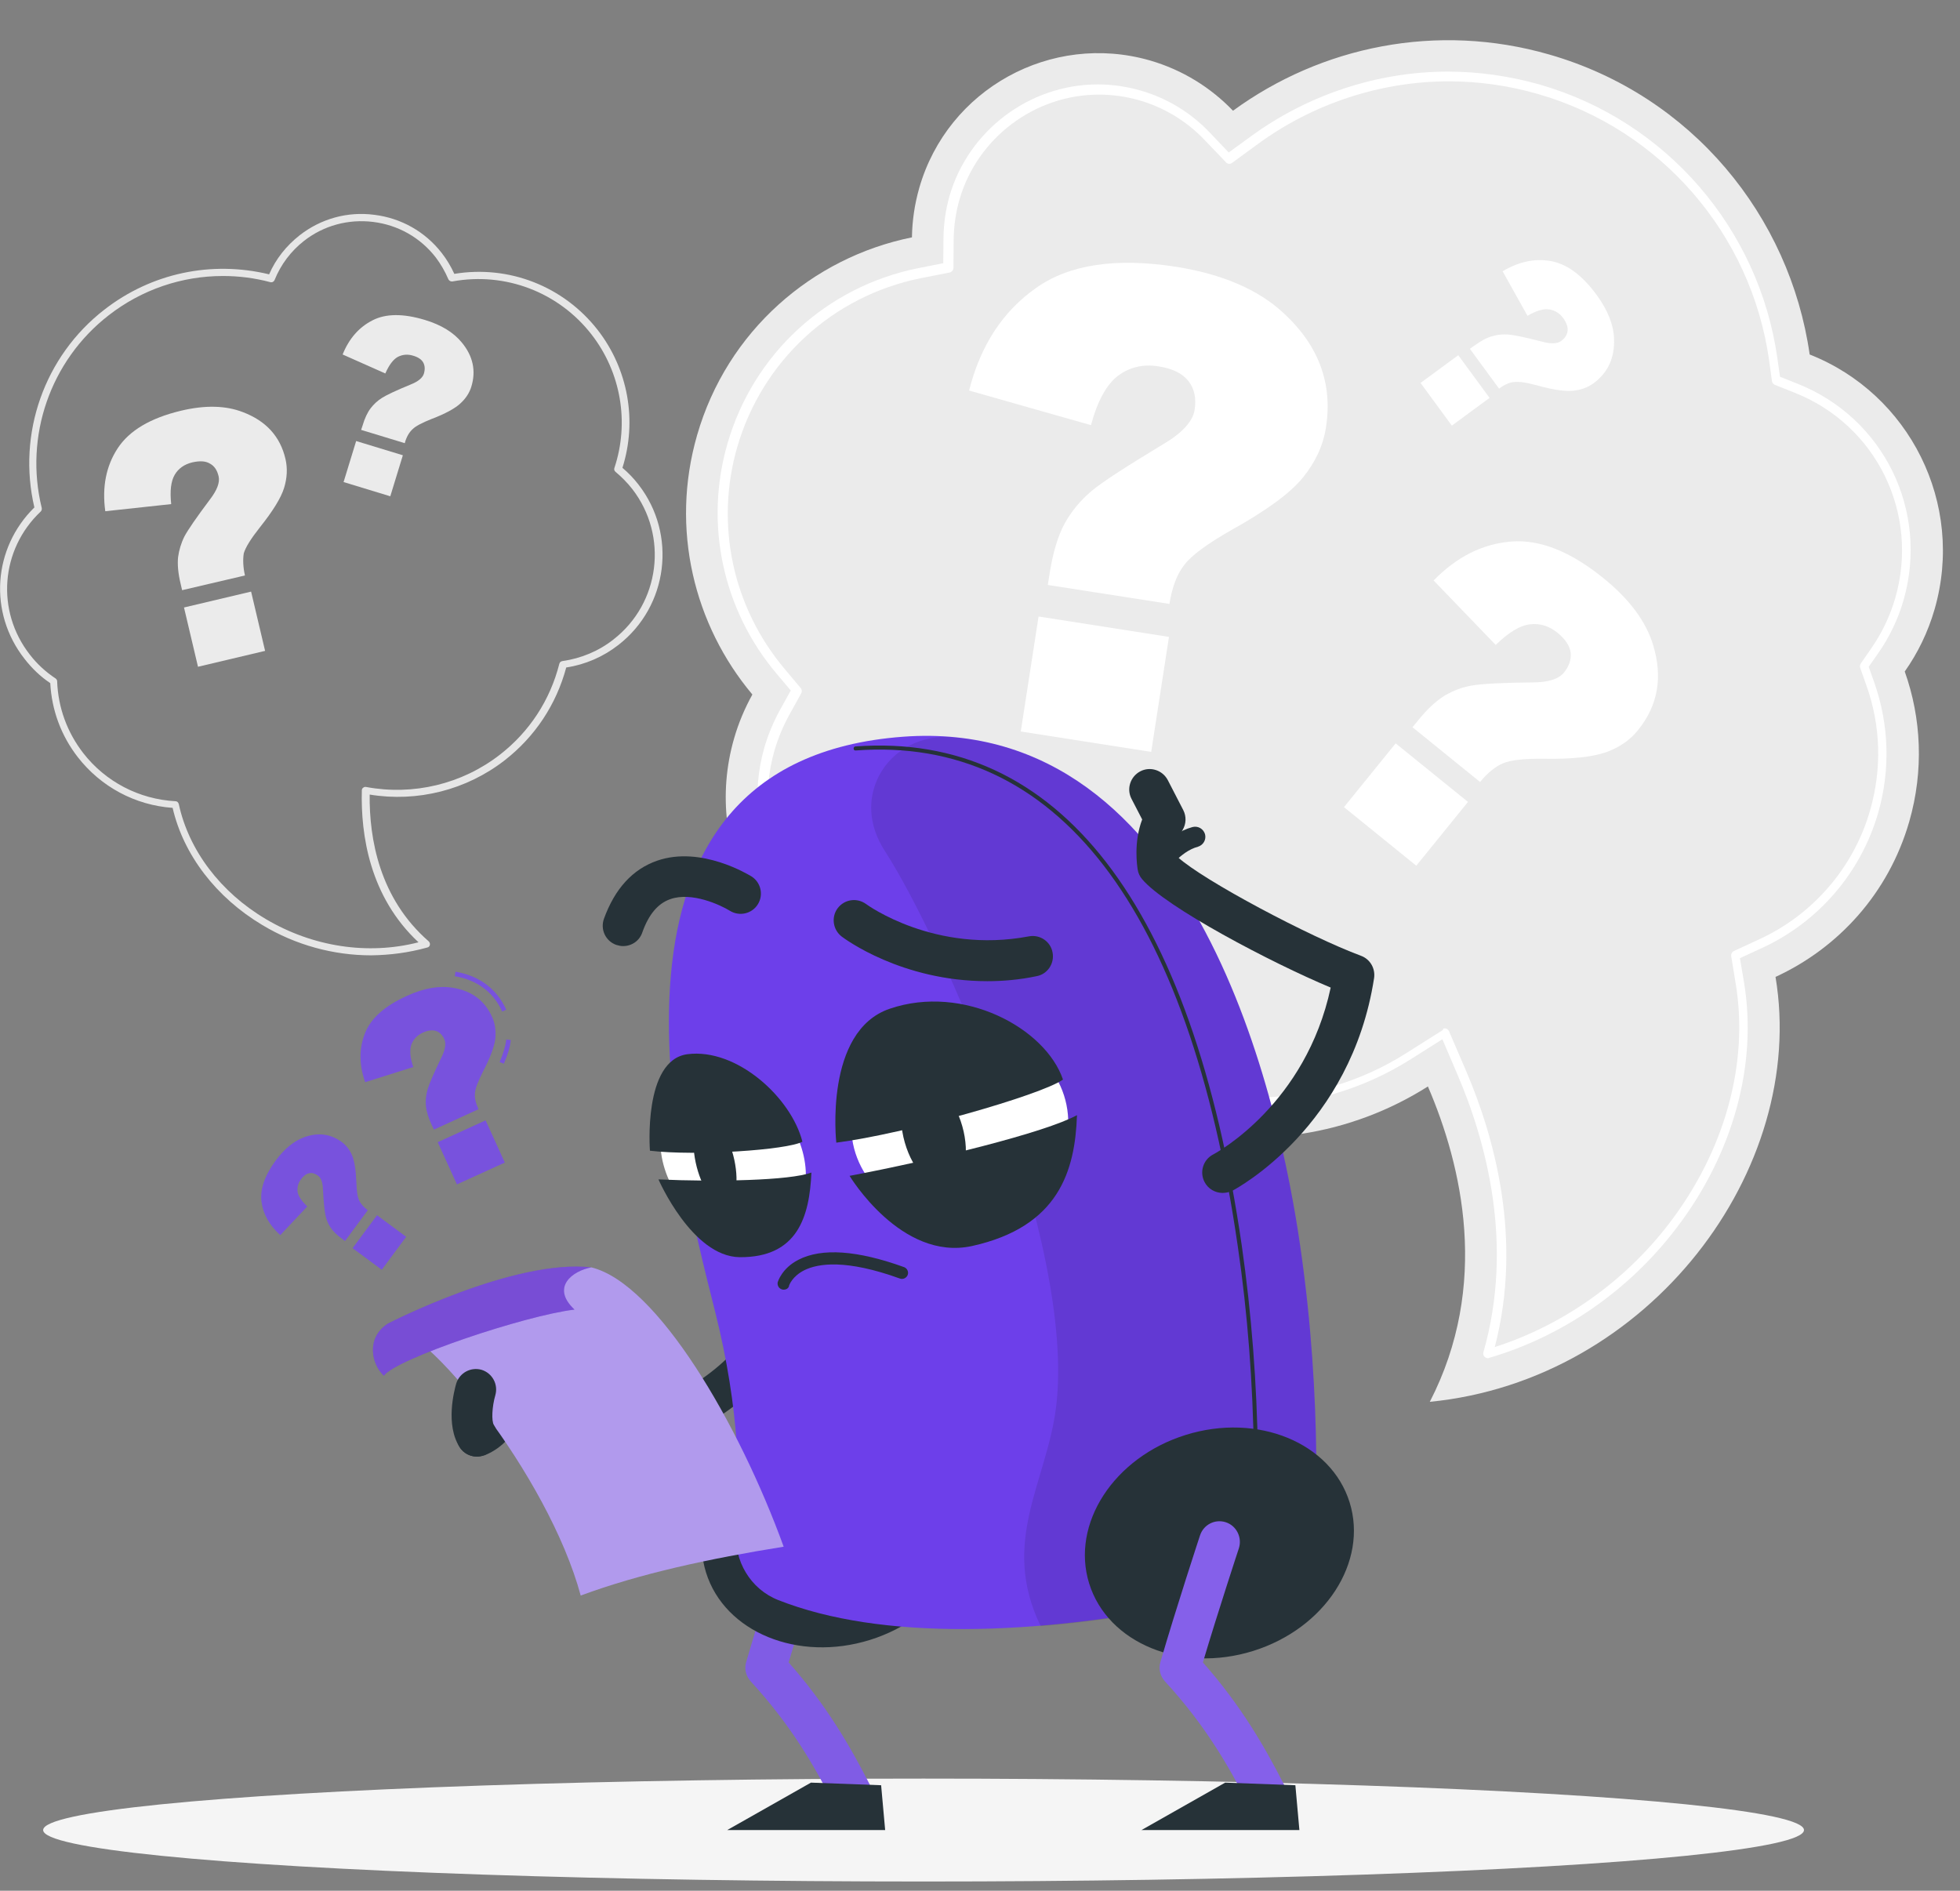 <?xml version="1.0" encoding="utf-8"?>
<!-- Generator: Adobe Illustrator 23.0.0, SVG Export Plug-In . SVG Version: 6.00 Build 0)  -->
<svg version="1.1" xmlns="http://www.w3.org/2000/svg" xmlns:xlink="http://www.w3.org/1999/xlink" x="0px" y="0px" width="826.6px"
	 height="797.4px" viewBox="0 0 826.6 797.4" style="enable-background:new 0 0 826.6 797.4;" xml:space="preserve">
<rect x="0" y="0" width="826.6" height="797.4" fill="#808080" stroke="none"/>
<style type="text/css">
	.st0{fill:#EBEBEB;}
	.st1{fill:#FFFFFF;}
	.st2{fill:#E6E6E6;}
	.st3{display:none;}
	.st4{display:inline;}
	.st5{fill:#407BFF;}
	.st6{opacity:0.9;fill:#FFFFFF;}
	.st7{fill:#F5F5F5;}
	.st8{fill:#7852DD;}
	.st9{fill:#805CE5;}
	.st10{fill:#263238;}
	.st11{fill:#6D3FEA;}
	.st12{opacity:0.1;}
	.st13{fill:#8560EA;}
	.st14{fill:#B19AED;}
	.st15{fill:#5621CB;}
	.st16{opacity:0.2;fill:#FFFFFF;}
</style>
<g id="Background_Complete">
	<g>
		<g>
			<g>
				<path class="st0" d="M805.2,346.5c6.2-21.6,5.1-43.6-1.9-63.3c5.5-7.8,9.8-16.6,12.6-26.3c12.8-44.5-10.6-90.8-52.7-107.4
					C754.9,91.3,713.6,40.3,653.4,23C605.9,9.3,557.1,19.6,520,46.7c-9.3-9.7-21.2-17.2-35-21.2c-41.7-12-85.3,12-97.3,53.7
					c-2,7-3,14-3.1,20.9c-42,8.5-77.9,39.4-90.6,83.4c-11.4,39.5-1.3,80.1,23.3,109.4c-3.2,5.8-5.8,11.9-7.7,18.5
					c-13.7,47.4,13.7,96.8,61,110.5c15.6,4.5,31.4,4.5,46.2,0.9c17.4,24,42.6,42.6,73.3,51.5c39.5,11.4,79.9,4.3,112.1-16.1
					c14.4,33.5,26.2,83.7,0.8,133c92.6-9.1,159.4-97.9,145.8-179.2C775.3,399.8,796.5,376.7,805.2,346.5z"/>
				<path class="st1" d="M627.5,572.8c-0.5,0-1-0.2-1.4-0.6c-0.5-0.5-0.7-1.2-0.5-1.9c13-45.4,1.2-89-11.1-117.5l-6.2-14.5
					l-13.3,8.4c-20.1,12.7-43.1,19.5-66.7,19.5c-11.6,0-23.2-1.6-34.5-4.9c-26.9-7.8-49.8-23.8-66.2-46.5l-5.3-7.3l-8.8,2.2
					c-12.9,3.2-26.4,2.9-39.2-0.7c-19.5-5.6-35.6-18.5-45.4-36.2c-9.8-17.7-12.1-38.2-6.5-57.7c1.6-5.4,3.8-10.7,6.6-15.8l4.5-8.1
					l-6-7.1c-22.7-26.9-30.5-63.2-20.7-97c10.9-37.8,41.7-66.2,80.4-74l10.6-2.1l0.1-10.8c0.1-5.9,0.9-11.7,2.5-17.4
					c8-27.8,33.8-47.2,62.6-47.2c6.1,0,12.2,0.9,18.1,2.6c11.1,3.2,21.1,9.3,29,17.6l8.1,8.5l9.5-6.9c24-17.5,53.4-27.2,82.9-27.2
					c13.1,0,26.2,1.9,38.9,5.5c53.1,15.3,92.4,60.7,100.1,115.5l1.1,7.7l7.3,2.9c36.4,14.4,55.6,53.6,44.8,91.3
					c-2.3,8-5.9,15.5-10.7,22.4l-4,5.7l2.3,6.5c6.3,17.8,6.9,36.9,1.7,55.1c-7.3,25.2-25.1,46-49,57l-9.3,4.3l1.7,10.1
					c5.8,34.7-4.6,72.6-28.7,104c-20,26.2-48,45.5-78.9,54.5C627.9,572.8,627.7,572.8,627.5,572.8z M609.3,433.7
					c0.2,0,0.4,0,0.6,0.1c0.5,0.2,1,0.6,1.2,1.1l7.1,16.5c12.2,28.4,24,71.4,12.2,116.7c28.7-9.2,54.8-27.6,73.6-52.2
					c23.4-30.6,33.6-67.4,28-101.1l-1.9-11.6c-0.1-0.9,0.3-1.7,1.1-2.1l10.6-4.9c22.9-10.5,40-30.4,46.9-54.5
					c5-17.4,4.5-35.7-1.6-52.7l-2.6-7.4c-0.2-0.6-0.1-1.2,0.2-1.7l4.5-6.5c4.5-6.5,7.9-13.6,10.1-21.2c10.3-35.7-8-73-42.5-86.6
					l-8.3-3.3c-0.6-0.3-1.1-0.8-1.2-1.5l-1.2-8.8c-7.5-53.3-45.7-97.4-97.3-112.3c-12.4-3.6-25.1-5.4-37.8-5.4
					c-28.7,0-57.3,9.4-80.6,26.5l-10.8,7.9c-0.8,0.6-1.9,0.5-2.5-0.2l-9.3-9.7c-7.5-7.8-16.9-13.5-27.3-16.5
					c-5.6-1.6-11.3-2.4-17-2.4c-27.2,0-51.4,18.3-58.9,44.4c-1.5,5.3-2.3,10.8-2.4,16.3l-0.1,12.4c0,0.9-0.7,1.7-1.5,1.9l-12.2,2.4
					c-37.3,7.5-66.9,34.8-77.5,71.3c-9.4,32.6-1.9,67.5,20,93.5l6.8,8.1c0.5,0.6,0.6,1.5,0.2,2.2l-5.1,9.2c-2.6,4.8-4.7,9.8-6.2,15
					c-5.3,18.5-3.1,37.9,6.2,54.8c9.3,16.8,24.6,29,43.1,34.4c12.2,3.5,25,3.7,37.2,0.7l10-2.5c0.8-0.2,1.6,0.1,2,0.7l6.1,8.4
					c15.9,21.9,38.1,37.5,64.1,45c10.9,3.2,22.2,4.8,33.4,4.8c22.8,0,45.2-6.5,64.6-18.9l15.2-9.6
					C608.5,433.8,608.9,433.7,609.3,433.7z"/>
			</g>
			<g>
				<path class="st1" d="M493.2,254.7l-51.3-8l0.8-5.1c1.4-8.7,3.5-15.7,6.3-20.8c2.8-5.1,6.6-9.7,11.2-13.6
					c4.6-3.9,14.7-10.4,30.1-19.7c8.2-4.8,12.7-9.7,13.5-14.6c0.8-5-0.1-9-2.6-12.2c-2.5-3.2-6.7-5.3-12.7-6.2
					c-6.4-1-12,0.3-16.9,3.9c-4.8,3.6-8.7,10.5-11.5,20.9l-51.4-14.6c4.8-19,14.2-33.4,28.3-43.3c14-9.9,33.7-12.8,58.9-8.9
					c19.6,3.1,34.8,9.6,45.6,19.7c14.7,13.6,20.6,29.7,17.7,48.1c-1.2,7.7-4.5,14.7-9.8,21.2c-5.3,6.5-15.3,13.8-30,22
					c-10.2,5.8-16.9,10.7-19.9,14.7C496.4,242.1,494.3,247.6,493.2,254.7z M438,260l55,8.6l-7.5,48.5l-55-8.6L438,260z"/>
			</g>
			<g>
				<path class="st1" d="M624.2,329.8l-28.5-23.1l2.3-2.8c3.9-4.9,7.7-8.3,11.2-10.5c3.6-2.1,7.4-3.6,11.6-4.3
					c4.2-0.7,12.7-1.2,25.4-1.3c6.7,0,11.2-1.4,13.4-4.2c2.2-2.7,3.1-5.5,2.8-8.4c-0.4-2.8-2.2-5.6-5.5-8.3
					c-3.6-2.9-7.4-4.1-11.7-3.6c-4.2,0.5-9,3.4-14.4,8.7l-26.2-27.2c9.7-9.9,20.5-15.4,32.6-16.4c12.1-1,25.1,4.1,39.1,15.5
					c10.9,8.8,17.9,18.2,20.9,28.2c4.1,13.5,2,25.4-6.3,35.7c-3.4,4.3-7.9,7.4-13.5,9.4c-5.6,2-14.3,3-26.1,2.8
					c-8.3-0.1-14.1,0.5-17.4,1.9C630.6,323.3,627.4,325.9,624.2,329.8z M588.6,313.5l30.5,24.7l-21.8,26.9l-30.5-24.7L588.6,313.5z"
					/>
			</g>
			<g>
				<path class="st1" d="M632.2,163.9l-12.3-16.8l1.7-1.2c2.9-2.1,5.4-3.5,7.7-4.1c2.3-0.7,4.6-0.9,7-0.7c2.4,0.2,7.1,1.2,14.1,3
					c3.7,1,6.4,0.9,8-0.3c1.6-1.2,2.5-2.6,2.7-4.2c0.2-1.6-0.4-3.4-1.8-5.4c-1.5-2.1-3.5-3.3-5.9-3.7c-2.4-0.4-5.5,0.5-9.2,2.7
					l-10.5-18.8c6.8-4,13.5-5.5,20.3-4.3c6.8,1.2,13.2,5.9,19.3,14.2c4.7,6.4,7.2,12.6,7.4,18.6c0.3,8-2.6,14.3-8.6,18.7
					c-2.5,1.8-5.4,2.9-8.8,3.2c-3.4,0.3-8.3-0.4-14.8-2.2c-4.6-1.3-7.8-1.7-9.8-1.5C636.7,161.2,634.5,162.2,632.2,163.9z
					 M615,149.8l13.2,18l-15.9,11.7l-13.2-18L615,149.8z"/>
			</g>
		</g>
		<g>
			<g>
				<path class="st2" d="M156.5,402.9c-15.8,0-31.8-4.3-45.9-12.8c-19.4-11.6-33.2-29.5-37.8-49.4c-15.8-1.1-30.3-8.9-40-21.4
					c-7-9-11-19.8-11.6-31.2c-4.2-2.8-7.8-6.3-10.9-10.3C-4.9,258.4-3,231.2,14.5,214c-7.3-31.1,4.2-63.8,29.5-83.4
					c19.8-15.4,45.1-20.8,69.5-14.9c2.8-6.5,7.3-12.1,12.9-16.5c9-7,20.2-10.1,31.5-8.6c11.3,1.4,21.4,7.1,28.4,16.1
					c2.1,2.7,3.9,5.7,5.3,8.8c23-3.8,46.1,5.2,60.5,23.7c12.8,16.5,16.7,38.2,10.4,58.1c2.5,2.1,4.8,4.5,6.8,7.1
					c16.3,21,12.5,51.3-8.5,67.6c-6.4,5-14,8.3-22,9.5c-4.2,15.6-13.1,29.1-25.9,39.1c-16.2,12.6-36.9,17.8-57,14.5
					c-0.2,18.6,4.1,43.8,24.9,61.9c0.4,0.4,0.6,0.9,0.5,1.5c-0.1,0.5-0.5,1-1.1,1.1C172.3,401.8,164.4,402.8,156.5,402.9z M94,116.4
					c-17.3,0-34.2,5.7-48.2,16.6c-24.6,19.1-35.6,51-28.2,81.2c0.1,0.5,0,1.1-0.4,1.5c-17,16-19,42-4.6,60.4c3,3.9,6.7,7.3,10.8,10
					c0.4,0.3,0.7,0.7,0.7,1.2c0.4,11.1,4.2,21.5,11,30.3c9.4,12.1,23.6,19.5,38.9,20.3c0.7,0,1.2,0.5,1.4,1.2
					c4.2,19.5,17.6,37.2,36.7,48.5c19.7,11.7,43,15.3,64.4,9.8c-20.6-19.2-24.4-45.3-23.9-64.1c0-0.4,0.2-0.9,0.6-1.1
					c0.3-0.3,0.8-0.4,1.2-0.3c19.9,3.7,40.4-1.2,56.4-13.6c12.5-9.7,21.2-23,25.1-38.4c0.2-0.6,0.6-1,1.3-1.1
					c7.8-1.1,15.3-4.2,21.5-9.1c19.7-15.3,23.2-43.7,8-63.4c-2.1-2.7-4.5-5.1-7.1-7.3c-0.5-0.4-0.7-1-0.5-1.6
					c6.4-19.2,2.8-40.3-9.6-56.3c-13.9-17.9-36.4-26.5-58.7-22.4c-0.7,0.1-1.4-0.3-1.7-0.9c-1.4-3.3-3.2-6.4-5.3-9.2
					c-6.5-8.4-15.9-13.7-26.4-15c-10.5-1.3-20.9,1.5-29.2,8c-5.5,4.3-9.8,10-12.4,16.5c-0.3,0.7-1,1.1-1.8,0.9
					C107.3,117.2,100.6,116.4,94,116.4z"/>
			</g>
			<g>
				<path class="st0" d="M103.3,242.7l-26.5,6.2l-0.6-2.6c-1.1-4.5-1.4-8.3-1.1-11.3c0.4-3,1.3-6,2.7-8.8c1.5-2.8,5-7.9,10.7-15.5
					c3-3.9,4.3-7.2,3.7-9.8c-0.6-2.6-1.8-4.4-3.7-5.4c-1.8-1.1-4.3-1.2-7.4-0.5c-3.3,0.8-5.8,2.5-7.4,5.2c-1.6,2.7-2.1,6.8-1.5,12.4
					l-27.8,3c-1.4-10.1,0.3-19,5.2-26.5c4.9-7.5,13.8-12.8,26.8-15.9c10.1-2.4,18.8-2.2,26,0.6c9.8,3.7,15.8,10.3,18,19.8
					c0.9,3.9,0.7,8-0.6,12.2c-1.3,4.2-4.7,9.7-10.2,16.6c-3.8,4.8-6.1,8.5-6.8,11C102.4,236,102.5,239.1,103.3,242.7z M77.6,256.2
					l28.3-6.7l5.9,25l-28.3,6.7L77.6,256.2z"/>
			</g>
			<g>
				<path class="st0" d="M170.7,186.9l-18.4-5.6l0.6-1.8c0.9-3.1,2.1-5.6,3.4-7.3c1.3-1.7,2.9-3.2,4.8-4.4c1.9-1.2,5.9-3.1,12-5.6
					c3.3-1.3,5.2-2.9,5.7-4.7c0.5-1.8,0.4-3.3-0.3-4.6c-0.7-1.3-2.2-2.3-4.3-2.9c-2.3-0.7-4.4-0.5-6.4,0.5c-2,1.1-3.7,3.4-5.3,7
					l-18-8c2.7-6.7,6.9-11.5,12.6-14.4c5.6-2.9,13-2.9,22-0.2c7,2.1,12.2,5.3,15.7,9.6c4.7,5.7,6,11.9,4,18.5
					c-0.8,2.7-2.4,5.1-4.7,7.2c-2.3,2.1-6.3,4.3-12.1,6.5c-4,1.6-6.7,3-8,4.3C172.5,182.4,171.4,184.3,170.7,186.9z M150.2,186
					l19.7,6l-5.3,17.3l-19.7-6L150.2,186z"/>
			</g>
		</g>
	</g>
</g>
<g id="Background_Simple" class="st3">
	<g class="st4">
		<path class="st5" d="M28.2,461.3c-95.7,62,62.1,91.1,102.8,124.7c29.2,24.1,18.8,76.3,63.9,105.4c47.4,30.5,117,30,152.3,12.8
			c53.3-26,52.2-142.7-34.6-184.2c-65.9-31.5-115.2,15.4-182.9-9.8C87.2,494.4,80.3,427.5,28.2,461.3z"/>
		<path class="st6" d="M28.2,461.3c-95.7,62,62.1,91.1,102.8,124.7c29.2,24.1,18.8,76.3,63.9,105.4c47.4,30.5,117,30,152.3,12.8
			c53.3-26,52.2-142.7-34.6-184.2c-65.9-31.5-115.2,15.4-182.9-9.8C87.2,494.4,80.3,427.5,28.2,461.3z"/>
	</g>
</g>
<g id="Shadow_1_">
	<ellipse id="_x3C_Path_x3E__372_" class="st7" cx="389.5" cy="771.8" rx="371.3" ry="21.7"/>
</g>
<g id="Question_Marks">
	<g>
		<g>
			<path class="st8" d="M212.5,448.6l-1.8-0.7c1.6-3.7,2.5-6.8,2.8-9.5l1.9,0.2C215.2,441.4,214.2,444.6,212.5,448.6z M211.8,426.6
				c-3.7-8.2-10.6-13.3-20-14.9l0.3-1.9c10,1.7,17.4,7.2,21.4,16L211.8,426.6z"/>
			<path class="st8" d="M201.8,467.8l-18.8,8.6l-0.9-1.9c-1.5-3.2-2.3-6-2.5-8.3c-0.2-2.3,0.1-4.6,0.8-7c0.7-2.3,2.6-6.7,5.7-13.1
				c1.7-3.4,2.1-6,1.3-7.8c-0.8-1.8-2-3-3.5-3.5c-1.5-0.5-3.4-0.3-5.6,0.7c-2.3,1.1-3.9,2.7-4.8,5c-0.8,2.3-0.6,5.4,0.8,9.5
				l-20.3,6.4c-2.6-7.4-2.6-14.2-0.1-20.6c2.5-6.4,8.4-11.6,17.7-15.8c7.2-3.3,13.7-4.4,19.5-3.4c7.9,1.3,13.3,5.4,16.4,12.2
				c1.3,2.8,1.7,5.9,1.4,9.2c-0.4,3.3-2.1,8-5.2,13.9c-2.1,4.2-3.3,7.2-3.4,9.2C200.1,462.9,200.6,465.2,201.8,467.8z M184.6,481.7
				l20.2-9.2l8.1,17.8l-20.2,9.2L184.6,481.7z"/>
		</g>
		<g>
			<path class="st8" d="M155.1,510.4l-9.6,13l-1.3-1c-2.2-1.6-3.8-3.2-4.8-4.7c-1-1.5-1.7-3.2-2.1-5c-0.4-1.8-0.8-5.5-1.1-11.1
				c-0.1-3-0.8-4.9-2.1-5.8c-1.3-0.9-2.5-1.3-3.7-1c-1.2,0.2-2.4,1.1-3.5,2.6c-1.2,1.6-1.6,3.4-1.4,5.2c0.3,1.9,1.7,3.9,4.1,6.2
				l-11.4,12.1c-4.5-4.1-7.2-8.7-7.9-14c-0.7-5.3,1.3-11.1,6-17.5c3.7-5,7.7-8.2,12-9.8c5.9-2.1,11.1-1.4,15.8,2
				c1.9,1.4,3.4,3.3,4.4,5.7c1,2.4,1.6,6.2,1.8,11.4c0.1,3.7,0.5,6.2,1.2,7.6C152.1,507.7,153.4,509.1,155.1,510.4z M148.7,526.4
				l10.3-13.9l12.3,9.1L161,535.5L148.7,526.4z"/>
		</g>
	</g>
</g>
<g id="Character_1_">
	<g>
		<path class="st9" d="M359,764.9c-3.1,0-6.1-1.7-7.6-4.6c-7.7-14.9-17.4-32.3-34.8-51.2c-2-2.2-2.8-5.3-1.9-8.2
			c6.5-22.4,16.6-53.1,16.7-53.4c1.5-4.5,6.4-6.9,10.9-5.5c4.5,1.5,6.9,6.4,5.5,10.9c-0.1,0.3-8.8,26.7-15.2,48.2
			c16,18.1,25.9,35.3,34.1,51.3c2.2,4.2,0.5,9.4-3.7,11.6C361.7,764.6,360.3,764.9,359,764.9z"/>
		<polygon class="st10" points="373.3,771.8 306.7,771.8 342,751.8 371.6,752.9 		"/>
		
			<ellipse transform="matrix(0.955 -0.298 0.298 0.955 -176.543 134.618)" class="st10" cx="352.7" cy="645.6" rx="57.5" ry="47.7"/>
		<path class="st10" d="M201.1,614.3c-3.4,0-6.6-2-7.9-5.3c-1.8-4.4,0.3-9.4,4.6-11.2c5-2.1,5.7-7.2,5.7-7.2c0.4-3.8,3.2-7,7-7.7
			c2-0.4,4-0.9,6.3-1.6c11.6-3.4,26.1-7.6,71.4,5.1c44.8-25,45.3-72,45.3-74c0-4.7,3.8-8.6,8.6-8.6c0,0,0,0,0,0
			c4.7,0,8.6,3.8,8.6,8.5c0,2.5-0.3,61.4-57.5,91c-2,1-4.2,1.2-6.3,0.6c-43.3-12.5-55.5-8.9-65.2-6.1c-0.9,0.3-1.7,0.5-2.6,0.8
			c-2.1,5.5-6.5,11.8-14.6,15.1C203.3,614.1,202.2,614.3,201.1,614.3z"/>
		<path class="st11" d="M301.5,552.8c-16.3-64.8-59.7-231.8,79.4-242.1c124.8-9.2,159.1,157,167.4,214.5c4.9,33.5,6.5,64,6.8,87.7
			c0.4,30.7-21.2,57.1-51.2,63.2c-68,13.8-132.4,15.8-175.7-1.3c-11.7-4.6-18.8-16.6-17.7-29.1C312.2,627.2,312.2,595.2,301.5,552.8
			z"/>
		<path class="st12" d="M548.3,525.3c-7.8-54.2-38.7-205-146.8-214.4c-12.6-1.1-25,5.1-30.8,16.3c-4.8,9.3-4.7,20.7,2.6,31.9
			c23.8,36.9,80.6,164.6,72.1,234.2c-3.9,31.7-23.8,56.9-6.5,92.5c20.9-1.7,42.7-5,65-9.5c30.1-6.1,51.6-32.5,51.2-63.2
			C554.8,589.3,553.2,558.9,548.3,525.3z"/>
		<path class="st10" d="M529.7,613.9c-0.5,0-0.9-0.4-0.9-0.8c-0.4-29.6-2.6-59.1-6.8-87.6c-20.7-143-76.4-215.3-161.1-209
			c-0.5,0.1-0.9-0.3-0.9-0.8c0-0.5,0.3-0.9,0.8-0.9c85.7-6.3,142,66.5,162.9,210.5c4.1,28.6,6.4,58.2,6.8,87.9
			C530.6,613.5,530.2,613.9,529.7,613.9C529.7,613.9,529.7,613.9,529.7,613.9z"/>
		
			<ellipse transform="matrix(0.955 -0.298 0.298 0.955 -170.557 183.007)" class="st10" cx="514.2" cy="650.2" rx="57.5" ry="47.7"/>
		<path class="st13" d="M533.7,764.9c-3.1,0-6.1-1.7-7.6-4.6c-7.7-14.9-17.4-32.3-34.8-51.2c-2-2.2-2.8-5.3-1.9-8.2
			c6.5-22.4,16.6-53.1,16.7-53.4c1.5-4.5,6.3-7,10.9-5.5c4.5,1.5,6.9,6.4,5.5,10.9c-0.1,0.3-8.8,26.7-15.2,48.2
			c16,18.1,25.9,35.3,34.1,51.3c2.2,4.2,0.5,9.4-3.7,11.6C536.3,764.6,535,764.9,533.7,764.9z"/>
		<path class="st10" d="M515.6,503.1c-3.1,0-6.1-1.7-7.6-4.6c-2.2-4.2-0.6-9.4,3.6-11.6l0,0c1.7-0.9,39.1-21.3,49.6-70.4
			c-24.9-10.4-69.8-34-79.6-45.8c-0.9-1.1-1.6-2.5-1.8-4c-0.2-1.3-1.8-11.4,1.9-21.1l-4.5-8.7c-2.2-4.2-0.5-9.4,3.7-11.6
			c4.2-2.2,9.4-0.5,11.6,3.7l6.5,12.6c1.4,2.7,1.3,5.9-0.3,8.5c-2.1,3.3-2.3,8.2-2.1,11.3c11,10,55.6,33.6,77.4,41.7
			c3.8,1.4,6.1,5.3,5.5,9.4c-9.7,62.7-57.7,88.6-59.8,89.7C518.3,502.8,517,503.1,515.6,503.1z"/>
		<path class="st10" d="M488.2,369.5c-0.8,0-1.6-0.2-2.3-0.7c-2-1.3-2.5-4-1.2-5.9c0.3-0.5,7.4-11.2,18.2-14.1
			c2.3-0.6,4.6,0.7,5.3,3c0.6,2.3-0.7,4.6-3,5.3c-7.5,2-13.2,10.4-13.2,10.5C491,368.8,489.6,369.5,488.2,369.5z"/>
		<polygon class="st10" points="548,771.8 481.4,771.8 516.7,751.8 546.3,752.9 		"/>
		<g>
			
				<ellipse transform="matrix(0.996 -8.815408e-02 8.815408e-02 0.996 -40.225 37.531)" class="st1" cx="404.8" cy="474.2" rx="45.8" ry="41.2"/>
			
				<ellipse transform="matrix(0.962 -0.274 0.274 0.962 -115.973 126.175)" class="st10" cx="393.6" cy="478.2" rx="12.6" ry="22.9"/>
			<path class="st10" d="M352.7,481.9c28.9-3.7,86.2-20,95.6-26.6c-7.4-21.8-42.1-40.4-73-29.9C347.4,434.8,352.7,481.9,352.7,481.9
				z"/>
			<path class="st10" d="M358.3,495.9c35.9-6.8,82.6-18.3,95.9-25.6c-0.8,23.4-7.6,47.1-44.3,55.2C380,532,358.3,495.9,358.3,495.9z
				"/>
		</g>
		<g>
			
				<ellipse transform="matrix(0.834 -0.552 0.552 0.834 -218.314 251.675)" class="st1" cx="309.1" cy="488.6" rx="28.2" ry="35.7"/>
			<path class="st10" d="M309.7,489.2c2.2,10.3,0.3,18.8-4.2,19.1c-4.5,0.3-9.9-7.8-12.1-18c-2.2-10.3-0.3-18.8,4.2-19.1
				C302.1,470.9,307.5,479,309.7,489.2z"/>
			<path class="st10" d="M274.1,485.3c19.4,2.3,57.9-0.3,64.3-3.8c-4.7-18.6-27.7-39.6-48.5-36.9
				C271.1,447.1,274.1,485.3,274.1,485.3z"/>
			<path class="st10" d="M277.7,497.4c24.1,1.1,55.5,0.5,64.5-2.9c-0.8,18.4-5.7,35.9-30.3,35.7
				C291.8,529.9,277.7,497.4,277.7,497.4z"/>
		</g>
		<path class="st10" d="M416.4,413.8c-36.2,0-60.2-17.9-61.4-18.8c-3.8-2.9-4.5-8.3-1.7-12c2.9-3.8,8.2-4.5,12-1.7
			c0.4,0.3,29,21.1,68.6,13.6c4.7-0.9,9.2,2.2,10,6.8c0.9,4.7-2.2,9.2-6.8,10C430,413.2,423,413.8,416.4,413.8z"/>
		<path class="st10" d="M262.8,399c-1,0-1.9-0.2-2.9-0.5c-4.5-1.6-6.8-6.5-5.2-11c4.6-12.7,12.1-20.9,22.4-24.5
			c18.7-6.5,38.9,6.1,39.8,6.6c4,2.5,5.2,7.8,2.7,11.8c-2.5,4-7.8,5.2-11.8,2.7c-3.9-2.4-16-8.1-25.1-4.9c-5.2,1.8-9.1,6.4-11.8,14
			C269.7,396.8,266.4,399,262.8,399z"/>
		<path class="st10" d="M330.5,543.9c-0.2,0-0.5,0-0.7-0.1c-1.4-0.4-2.1-1.8-1.8-3.1c0.1-0.2,1.7-5.8,8.7-9.4
			c9.9-5.1,24.9-4,44.6,3.1c1.3,0.5,2,2,1.5,3.3c-0.5,1.3-2,2-3.3,1.5c-22.7-8.2-34.4-6.4-40.3-3.5c-5.1,2.6-6.3,6.2-6.4,6.4
			C332.7,543.2,331.7,543.9,330.5,543.9z"/>
		<g>
			<g>
				<path class="st14" d="M249.4,534.5c-50,4.5-85.8,25.2-85.8,25.2c14.8-2.8,67.7,62.7,81.3,113.2c25.1-9.3,54.4-15.6,85.6-20.6
					C311.6,600.2,277.1,541.3,249.4,534.5z"/>
			</g>
			<g>
				<path class="st15" d="M249.4,534.5c-32.7-3.7-85.8,23.7-85.8,23.7c-9.4,6-6.9,17.3-1.7,22c4.9-7.1,59.8-25.5,80.4-27.9
					C232.1,542.8,241.6,535.9,249.4,534.5z"/>
				<path class="st16" d="M249.4,534.5c-32.7-3.7-85.8,23.7-85.8,23.7c-9.4,6-6.9,17.3-1.7,22c4.9-7.1,59.8-25.5,80.4-27.9
					C232.1,542.8,241.6,535.9,249.4,534.5z"/>
			</g>
		</g>
		<path class="st10" d="M201.1,614.3c-2.8,0-5.6-1.4-7.2-3.9c-6.2-9.5-2.3-24.1-1.5-26.9c1.4-4.5,6.1-7.1,10.7-5.8
			c4.5,1.4,7.1,6.1,5.8,10.7c-1.4,4.8-1.7,10.9-0.6,12.6c2.6,4,1.5,9.3-2.5,11.9C204.4,613.8,202.7,614.3,201.1,614.3z"/>
	</g>
</g>
<g id="_x34_00_ERROR">
</g>
<g id="Bad_Request">
</g>
</svg>

